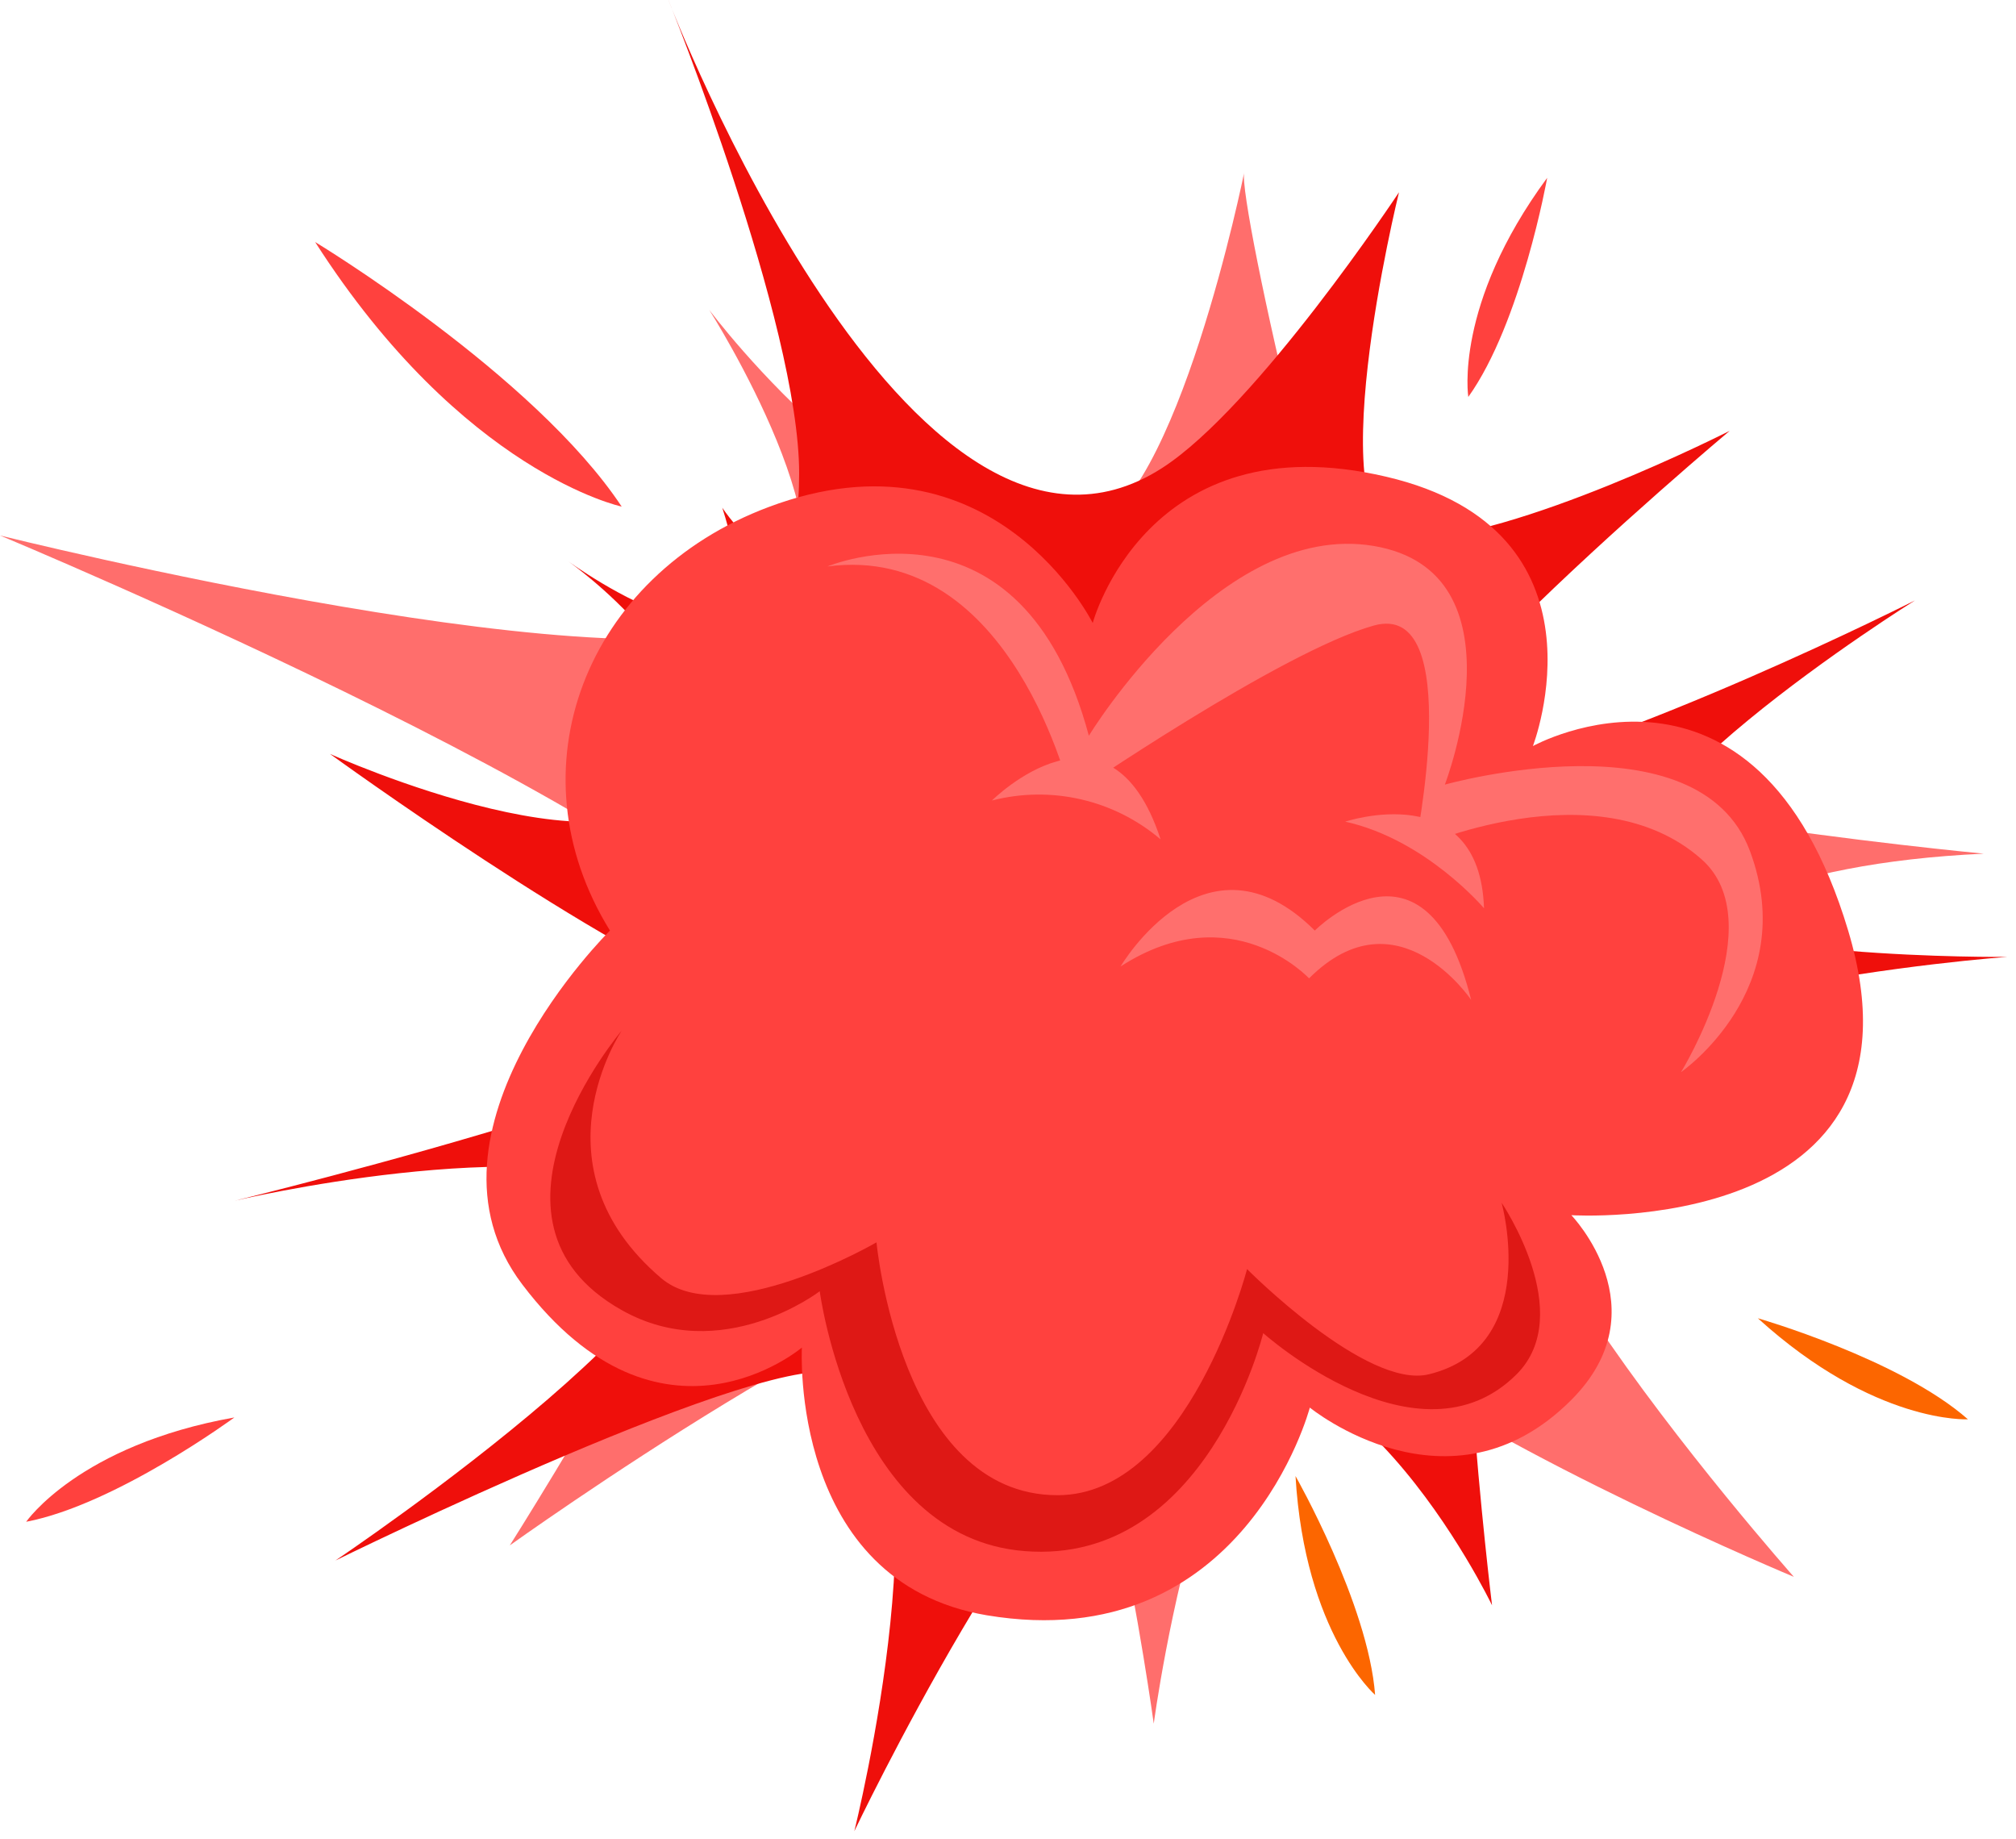 <svg xmlns="http://www.w3.org/2000/svg" width="91" height="83" viewBox="0 0 91 83">
    <g fill="none" fill-rule="evenodd">
        <g>
            <g>
                <g>
                    <g>
                        <g>
                            <g>
                                <path fill="#FF6E6C" fill-rule="nonzero" d="M0 24.165s33.92 14.102 35.268 20.347c.954 4.386-12.257 25.23-12.257 25.23s18.275-13.077 23.094-12.109c3.29.645 5.974 20.153 5.974 20.153s2.903-21.733 9.457-16.863c6.554 4.87 19.437 10.238 19.437 10.238s-20.87-23.533-9.715-22.256c0 0-.4-9.515 18.288-10.38 0 0-23.656-2.232-26.681-5.67-2.193-2.49-7.019-23.869-6.703-25.075 0 0-3.012 14.921-7.096 16.173-7.838 2.38-17.05-9.967-17.05-9.967s7.096 11.153 3.09 13.805C29.494 31.52 0 24.165 0 24.165z" transform="translate(-951 -379) translate(140 114) translate(0 61) translate(444) translate(327 204) translate(40)"/>
                                <path fill="#EF0F0B" fill-rule="nonzero" d="M30.171 0s10.896 28.423 22.276 21.127c4.277-2.742 10.702-12.45 10.702-12.45s-3.87 15.675.329 15.675c4.935 0 14.598-4.909 14.598-4.909S56.917 37.203 65.232 35.41c8.316-1.793 21.211-8.315 21.211-8.315S70.535 37.022 74 40.486c2.852 2.845 16.605 2.697 16.605 2.697s-20.85 1.503-23.798 7.638c-1.683 3.496.542 21.624.542 21.624S60.465 58.11 52.511 62.278c-5.657 2.948-13.947 20.36-13.947 20.36s4.516-18.186-.555-20.599c-2.948-1.406-22.869 8.386-22.869 8.386S35.784 56.57 29.887 53.788c-5.896-2.78-19.294.4-19.294.4s28.603-6.973 22.7-9.031c-5.902-2.058-18.398-11.134-18.398-11.134s14.005 6.321 16.128.812c1.735-4.515-5.361-9.496-5.361-9.496s10.07 7.297 6.941-2.425c0 0 3.47 5.232 3.47-1.548S30.172 0 30.172 0z" transform="translate(-951 -379) translate(140 114) translate(0 61) translate(444) translate(327 204) translate(40)"/>
                                <path fill="#FF413E" fill-rule="nonzero" d="M28.062 22.862c-3.955-5.967-13.838-11.94-13.838-11.94 6.677 10.424 13.838 11.94 13.838 11.94z" transform="translate(-951 -379) translate(140 114) translate(0 61) translate(444) translate(327 204) translate(40)"/>
                                <path fill="#FC6600" fill-rule="nonzero" d="M62.071 76.49c-.31-4.103-3.593-9.877-3.593-9.877.42 7.109 3.593 9.876 3.593 9.876zM88.83 64.052c-3.09-2.722-9.483-4.561-9.483-4.561 5.277 4.793 9.483 4.56 9.483 4.56z" transform="translate(-951 -379) translate(140 114) translate(0 61) translate(444) translate(327 204) translate(40)"/>
                                <path fill="#FF413E" fill-rule="nonzero" d="M66.277 17.914c2.394-3.348 3.561-9.889 3.561-9.889-4.225 5.735-3.56 9.89-3.56 9.89zM1.18 68.677c4.045-.774 9.4-4.709 9.4-4.709-7.013 1.245-9.4 4.71-9.4 4.71z" transform="translate(-951 -379) translate(140 114) translate(0 61) translate(444) translate(327 204) translate(40)"/>
                                <path fill="#FF413E" d="M27.533 41.996s-9.206 9.064-3.955 15.973c6.258 8.25 12.618 2.844 12.618 2.844s-.587 10.58 8.348 12.083c11.612 1.935 14.58-9.373 14.58-9.373s6.315 5.16 11.805-.348c4.09-4.097 0-8.335 0-8.335s16.662 1.045 12.495-12.844c-4.167-13.89-14.23-8.328-14.23-8.328s3.754-9.728-6.62-12.154c-10.798-2.529-13.25 6.6-13.25 6.6s-4.515-9.032-14.63-5.232c-8.245 3.09-11.677 11.824-7.161 19.114z" transform="translate(-951 -379) translate(140 114) translate(0 61) translate(444) translate(327 204) translate(40)"/>
                                <path fill="#DE1815" fill-rule="nonzero" d="M28.062 46.512s-7.251 8.54 0 12.611c4.515 2.548 8.94-.851 8.94-.851S38.449 69.4 46.26 70c8.206.645 10.76-9.838 10.76-9.838s7.012 6.277 11.438 1.858c2.729-2.729-.677-7.741-.677-7.741s1.812 6.49-3.278 7.74c-2.819.697-8.212-4.747-8.212-4.747s-2.658 10.205-8.554 10.205c-7.096 0-8.173-11.411-8.173-11.411s-6.903 4.006-9.715 1.619c-5.929-5.039-1.787-11.173-1.787-11.173z" transform="translate(-951 -379) translate(140 114) translate(0 61) translate(444) translate(327 204) translate(40)"/>
                                <path fill="#FF6F6D" fill-rule="nonzero" d="M37.345 25.565s8.767-3.696 11.805 7.638c0 0 5.903-9.721 12.844-8.567 6.941 1.155 3.225 10.773 3.225 10.773s11.457-3.225 13.773 3c2.316 6.225-3.11 9.973-3.11 9.973s4.149-6.76.923-9.605c-4.735-4.2-12.94-.484-12.94-.484s2.316-11.225-1.852-10.063c-4.167 1.16-13.676 7.69-13.676 7.69S45.7 24.455 37.345 25.564z" transform="translate(-951 -379) translate(140 114) translate(0 61) translate(444) translate(327 204) translate(40)"/>
                                <path fill="#FF6F6D" fill-rule="nonzero" d="M44.776 36.126s5.303-5.303 7.612 1.754c-2.1-1.788-4.94-2.442-7.612-1.754zM60.723 37.08s6.064-2.025 6.264 3.91c0 0-2.62-3.103-6.264-3.91zM50.582 43.615s3.832-6.535 8.767-1.62c0 0 5.025-5.057 7.057 3.13 0 0-3.328-4.961-7.315-.974-.013 0-3.49-3.774-8.509-.536z" transform="translate(-951 -379) translate(140 114) translate(0 61) translate(444) translate(327 204) translate(40)"/>
                            </g>
                        </g>
                    </g>
                </g>
            </g>
        </g>
    </g>
</svg>
